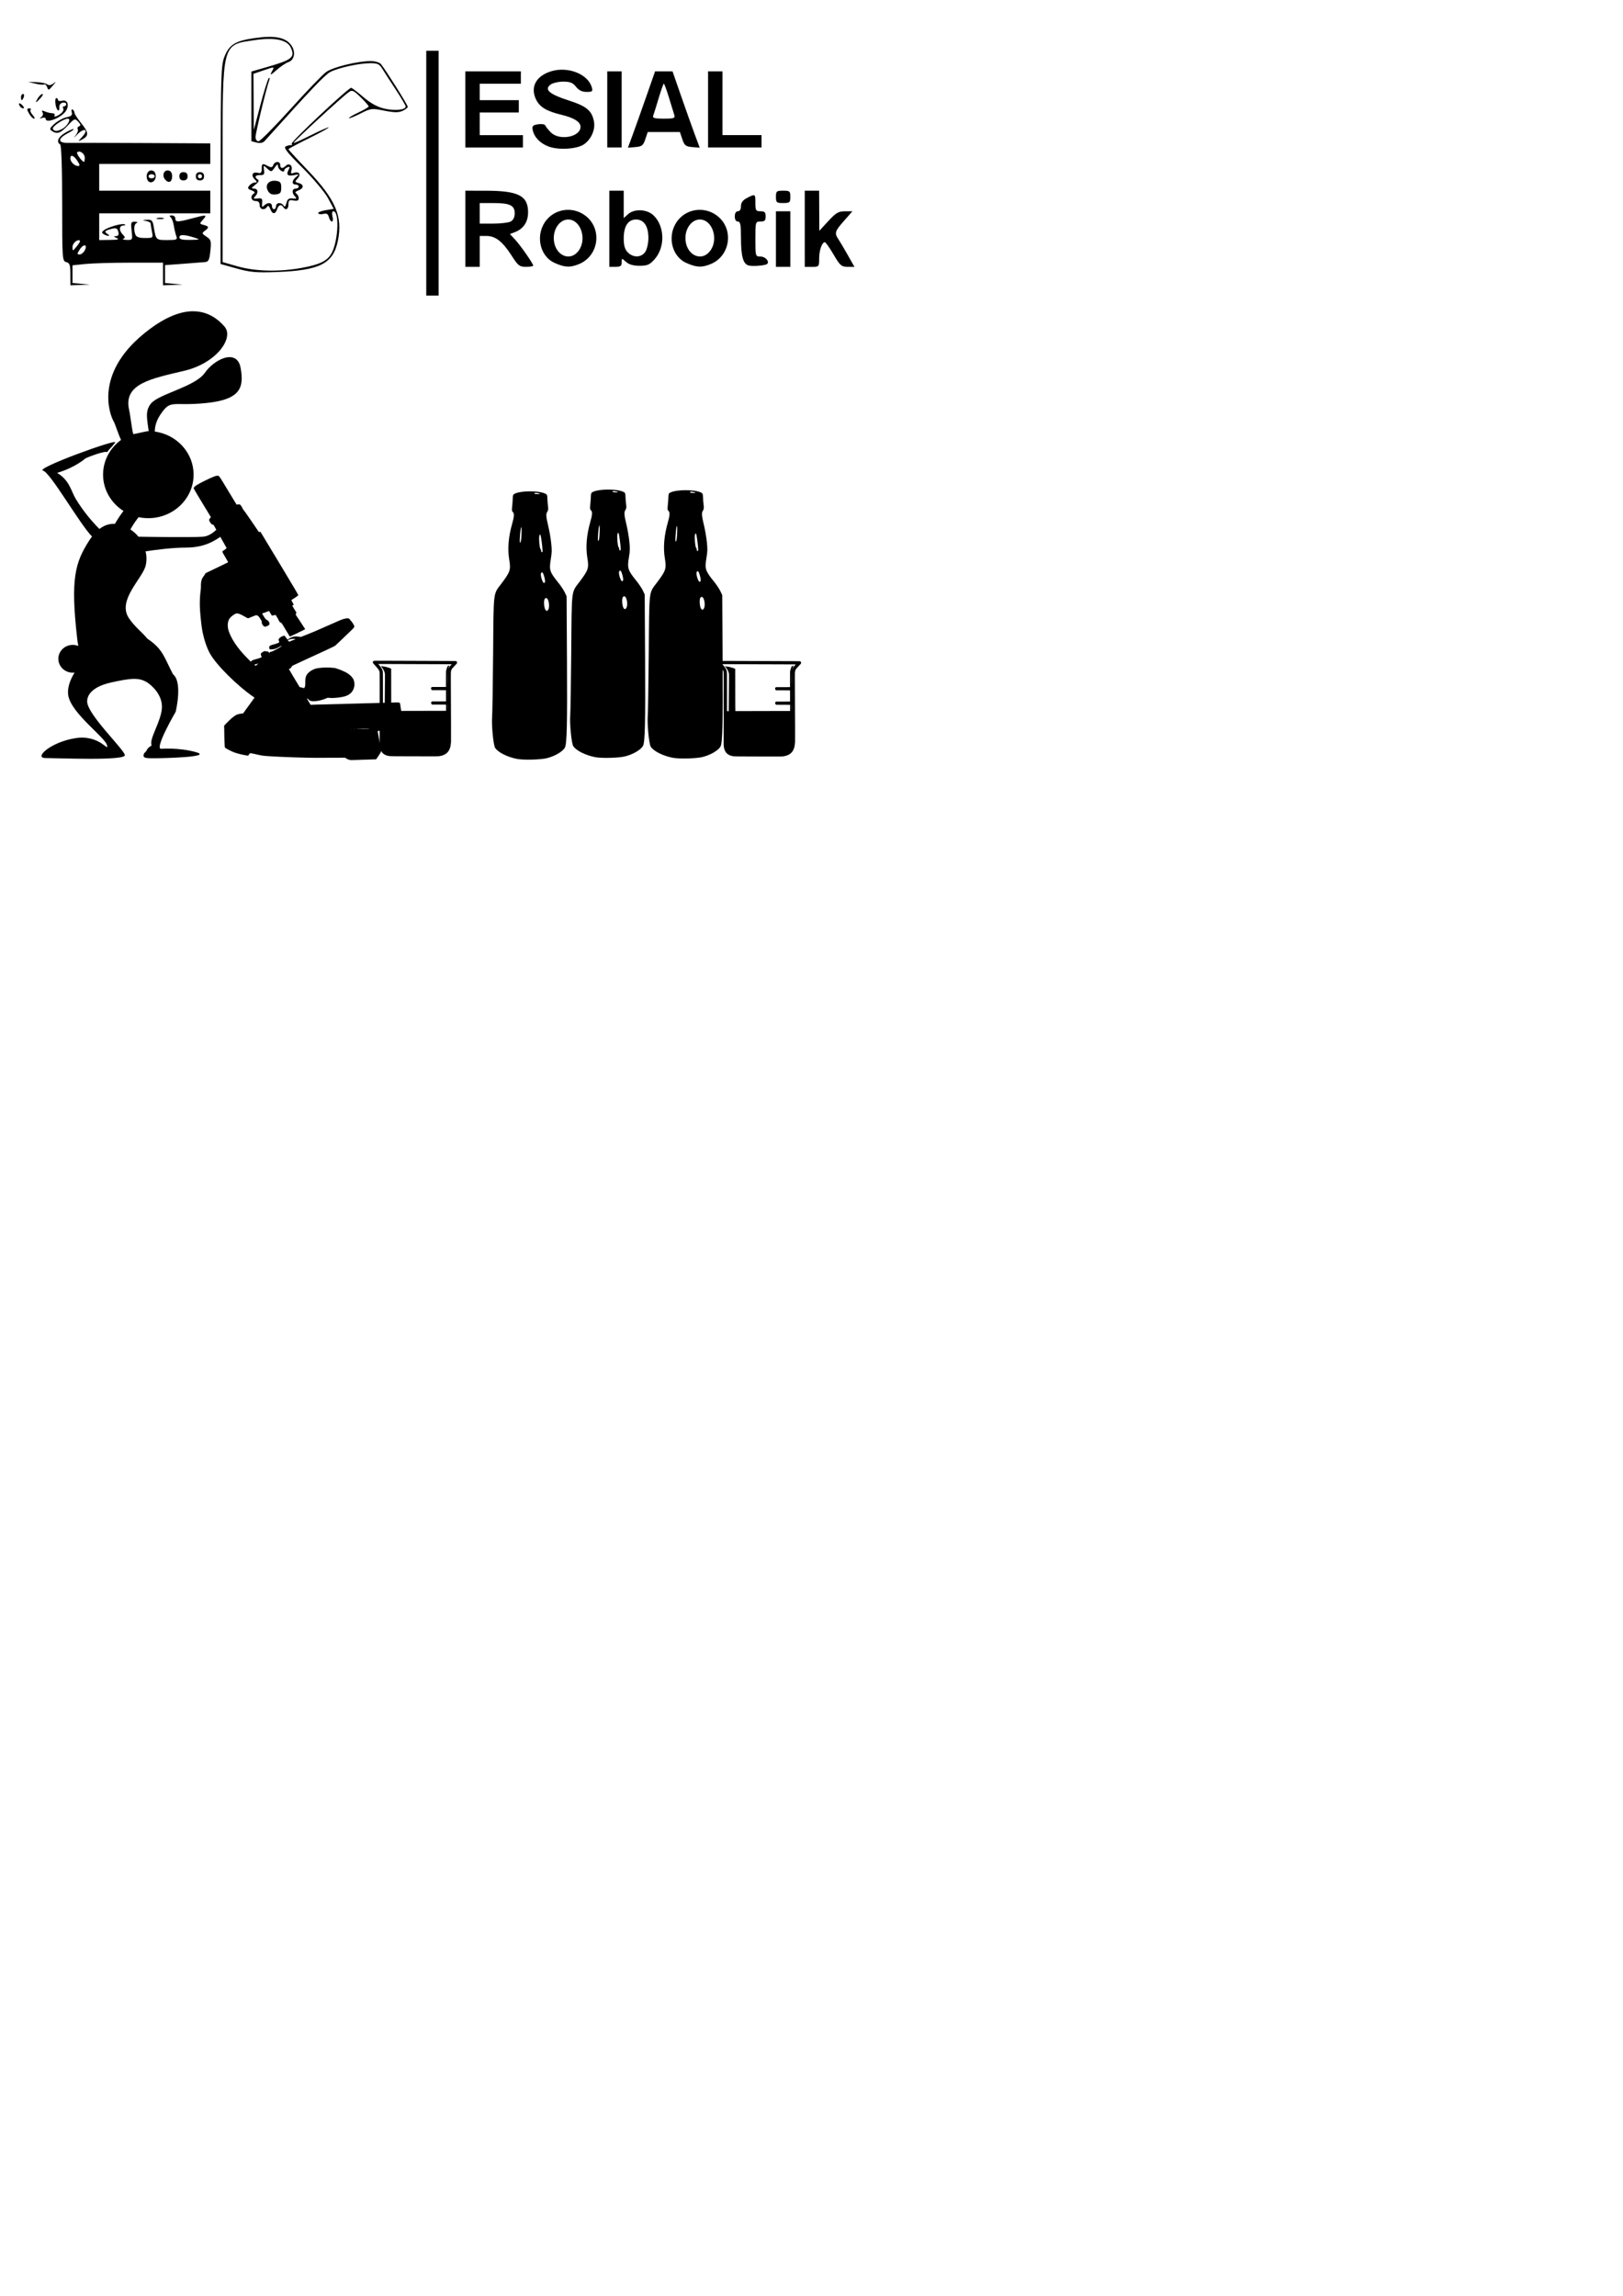 <?xml version="1.0" encoding="UTF-8" standalone="no"?>
<!-- Created with Inkscape (http://www.inkscape.org/) -->

<svg
   xmlns:osb="http://www.openswatchbook.org/uri/2009/osb"
   xmlns:dc="http://purl.org/dc/elements/1.1/"
   xmlns:cc="http://creativecommons.org/ns#"
   xmlns:rdf="http://www.w3.org/1999/02/22-rdf-syntax-ns#"
   xmlns:svg="http://www.w3.org/2000/svg"
   xmlns="http://www.w3.org/2000/svg"
   xmlns:xlink="http://www.w3.org/1999/xlink"
   xmlns:sodipodi="http://sodipodi.sourceforge.net/DTD/sodipodi-0.dtd"
   xmlns:inkscape="http://www.inkscape.org/namespaces/inkscape"
   width="210mm"
   height="297mm"
   viewBox="0 0 210 297"
   version="1.1"
   id="svg8"
   inkscape:version="0.92.4 (5da689c313, 2019-01-14)"
   sodipodi:docname="experienceFace1.svg">
  <defs
     id="defs2">
    <linearGradient
       id="linearGradient1262"
       osb:paint="gradient">
      <stop
         style="stop-color:#000000;stop-opacity:1;"
         offset="0"
         id="stop1258" />
      <stop
         style="stop-color:#000000;stop-opacity:0;"
         offset="1"
         id="stop1260" />
    </linearGradient>
    <linearGradient
       id="linearGradient4335">
      <stop
         id="stop4337"
         offset="0"
         style="stop-color:#006eff;stop-opacity:1" />
      <stop
         id="stop4339"
         offset="1"
         style="stop-color:#00b2ff;stop-opacity:0" />
    </linearGradient>
    <linearGradient
       id="linearGradient4324">
      <stop
         id="stop4326"
         offset="0"
         style="stop-color:red;stop-opacity:1" />
      <stop
         id="stop4328"
         offset="1"
         style="stop-color:red;stop-opacity:0" />
    </linearGradient>
    <filter
       x="-.066"
       height="3.003"
       width="1.133"
       y="-1.001"
       id="filter5526">
      <feGaussianBlur
         stdDeviation="10.116"
         id="feGaussianBlur5528" />
    </filter>
    <linearGradient
       x1="351.53"
       y1="345.26"
       gradientTransform="translate(64.65,-86.873)"
       x2="250.16"
       gradientUnits="userSpaceOnUse"
       xlink:href="#linearGradient5442"
       y2="436.17"
       id="linearGradient7736" />
    <linearGradient
       x1="351.53"
       y1="345.26"
       gradientTransform="matrix(0.214,-0.599,-0.599,-0.214,602.61,616.71)"
       x2="250.16"
       gradientUnits="userSpaceOnUse"
       xlink:href="#linearGradient5442"
       y2="436.17"
       id="linearGradient7738" />
    <linearGradient
       x1="261.63"
       y1="664.46"
       gradientTransform="translate(54.548,-74.751)"
       x2="256.3"
       gradientUnits="userSpaceOnUse"
       y2="825.08"
       id="linearGradient7734">
      <stop
         offset="0"
         stop-color="#ff8080"
         id="stop5434" />
      <stop
         offset="1"
         stop-opacity="0"
         stop-color="#ff8080"
         id="stop5436" />
    </linearGradient>
    <linearGradient
       id="linearGradient5442">
      <stop
         offset="0"
         stop-color="#c83737"
         id="stop5444" />
      <stop
         offset="1"
         stop-opacity="0"
         stop-color="#c83737"
         id="stop5446" />
    </linearGradient>
    <radialGradient
       r="347.41"
       gradientTransform="matrix(0.336,-0.232,0.204,0.315,-377.745,-94.021)"
       cx="243.2"
       cy="814.61"
       gradientUnits="userSpaceOnUse"
       id="radialGradient7759">
      <stop
         offset="0"
         stop-color="#501616"
         id="stop5460" />
      <stop
         offset="1"
         stop-color="#a02c2c"
         id="stop5462" />
    </radialGradient>
    <clipPath
       id="clipPath7606"
       clipPathUnits="userSpaceOnUse">
      <path
         inkscape:connector-curvature="0"
         id="path7604"
         d="M 0,0 H 2948 V 893 H 0 Z" />
    </clipPath>
    <clipPath
       id="clipPath7618"
       clipPathUnits="userSpaceOnUse">
      <path
         inkscape:connector-curvature="0"
         id="path7616"
         d="M 0,0 H 2949 V 894 H 0 Z" />
    </clipPath>
  </defs>
  <sodipodi:namedview
     id="base"
     pagecolor="#ffffff"
     bordercolor="#666666"
     borderopacity="1.0"
     inkscape:pageopacity="0.0"
     inkscape:pageshadow="2"
     inkscape:zoom="0.35"
     inkscape:cx="355.88395"
     inkscape:cy="484.55955"
     inkscape:document-units="mm"
     inkscape:current-layer="g2287"
     showgrid="false"
     inkscape:window-width="1920"
     inkscape:window-height="1017"
     inkscape:window-x="-8"
     inkscape:window-y="-8"
     inkscape:window-maximized="1" />
  <g
     inkscape:label="Calque 1"
     inkscape:groupmode="layer"
     id="layer1">
    <g
       id="layer1-0"
       inkscape:label="Calque 1"
       transform="translate(-48.414,-25.542)">
      <g
         transform="translate(-54.613,25.422)"
         inkscape:label="Layer 1"
         id="layer1-5">
        <g
           transform="matrix(0.265,0,0,0.265,109.912,112.928)"
           id="g11392" />
        <g
           transform="matrix(-0.265,-1.1766201e-4,-1.1766201e-4,0.265,130.579,116.293)"
           id="g2032" />
        <g
           id="g3349"
           transform="matrix(0.175,0,0,0.175,5.913,249.098)" />
        <g
           id="g7598"
           transform="matrix(0.228,0,0,0.228,-259.149,-290.596)" />
        <g
           id="g7620"
           transform="matrix(0.056,0,0,0.056,15.24,10.327)" />
        <g
           id="g1767"
           transform="matrix(0.001,0,0,-0.001,151.055,98.181)"
           style="fill:#000000;stroke:none">
          <path
             id="path1761"
             d="m 356,12578 c -79,-22 -146,-119 -146,-209 1,-75 23,-104 429,-546 206,-224 307,-358 376,-498 95,-193 86,329 80,-4830 -3,-2508 -5,-4618 -5,-4690 0,-315 67,-639 176,-857 207,-415 562,-634 1141,-703 111,-14 523,-17 3148,-24 3166,-8 3110,-9 3355,34 428,74 767,248 988,505 270,316 404,738 431,1357 5,109 5,1028 0,2043 -4,1015 -13,2964 -19,4331 -9,1883 -9,2516 0,2605 21,209 68,343 169,476 28,37 168,190 311,340 144,150 273,291 288,312 24,35 27,49 27,117 0,70 -3,81 -30,120 -16,23 -48,52 -70,63 -39,21 -54,21 -895,28 -470,3 -2486,11 -4480,17 -1994,6 -3987,13 -4430,16 -568,3 -817,1 -844,-7 z m 4969,-428 c 2404,-5 4534,-13 4734,-16 l 363,-6 -79,-82 c -128,-131 -183,-196 -240,-283 -58,-88 -114,-205 -134,-275 -6,-24 -14,-38 -16,-31 -6,16 80,275 133,401 24,58 43,107 41,108 -10,10 -242,-67 -307,-102 -34,-18 -21,-17 24,1 20,9 41,13 46,10 6,-4 10,-2 10,3 0,6 7,13 16,16 12,5 11,0 -4,-22 -66,-92 -158,-320 -191,-471 -46,-209 -46,-217 -45,-1232 l 2,-966 -67,-7 c -95,-9 -1073,-14 -1431,-7 -302,6 -305,6 -342,-16 -60,-36 -91,-86 -96,-153 -5,-71 18,-129 78,-194 l 43,-46 h 826 c 454,0 863,-3 908,-7 l 83,-6 2,-718 3,-717 -110,-8 c -60,-4 -468,-7 -906,-6 l -797,1 -40,-28 c -108,-79 -107,-223 3,-338 l 42,-43 h 860 c 473,0 881,-3 907,-6 l 46,-7 v -393 -393 l -52,-5 c -72,-8 -6407,-22 -6833,-16 -187,3 -306,7 -265,8 42,1 69,6 63,10 -10,7 -13,568 -15,2719 l -3,2711 50,-25 c 28,-14 46,-20 40,-15 -5,6 -64,38 -130,71 -209,103 -463,185 -770,246 -144,29 -518,86 -524,79 -2,-2 14,-23 35,-46 188,-205 359,-489 438,-728 61,-182 63,-231 55,-995 -11,-930 -29,-3217 -30,-3672 v -373 h -115 -114 v 2514 c 0,2221 -2,2523 -15,2595 -51,266 -190,516 -441,794 -49,54 -106,118 -126,141 l -37,42 27,-2 c 15,-2 1994,-8 4397,-14 z m 4562,-1990 c 1,-584 -2,-960 -8,-960 -10,0 -13,1760 -3,1859 4,33 7,61 8,61 1,0 2,-432 3,-960 z m 1,-2107 -3,-728 -5,720 c -3,396 -4,723 -2,728 2,4 5,7 8,7 2,0 3,-327 2,-727 z m 10,-1550 c -1,-341 -3,-378 -9,-228 -9,242 -11,620 -2,628 3,4 8,7 10,7 2,0 2,-183 1,-407 z M 8343,633 c -127,-2 -339,-2 -470,0 -131,1 -26,2 232,2 259,0 366,-1 238,-2 z"
             inkscape:connector-curvature="0" />
          <path
             id="path1763"
             d="m 2694,11481 c 7,-11 46,-35 46,-28 0,3 -12,12 -26,22 -15,9 -23,12 -20,6 z"
             inkscape:connector-curvature="0" />
          <path
             id="path1765"
             d="m 2780,11426 c 0,-2 8,-10 18,-17 15,-13 16,-12 3,4 -13,16 -21,21 -21,13 z"
             inkscape:connector-curvature="0" />
        </g>
        <path
           style="fill:#000000;stroke-width:0.093"
           d="m 190.081,98.153 c -1.278,-0.245 -2.519,-0.873 -2.858,-1.448 -0.226,-0.382 -0.47,-2.928 -0.383,-3.984 0.036,-0.433 0.094,-4.082 0.129,-8.108 0.073,-8.474 -0.024,-7.678 1.129,-9.22 1.093,-1.462 1.172,-1.715 0.954,-3.042 -0.229,-1.394 -0.1,-2.946 0.388,-4.646 0.262,-0.914 0.283,-1.323 0.076,-1.495 -0.12,-0.1 -0.137,-0.23 -0.087,-0.683 0.034,-0.308 0.07,-0.788 0.079,-1.067 0.015,-0.45 0.045,-0.521 0.263,-0.626 0.833,-0.402 3.123,-0.402 3.957,0 0.218,0.105 0.247,0.175 0.261,0.626 0.008,0.279 0.045,0.726 0.081,0.993 0.052,0.383 0.033,0.536 -0.093,0.728 -0.193,0.295 -0.166,0.627 0.163,2.01 0.131,0.549 0.287,1.475 0.347,2.057 0.095,0.917 0.088,1.188 -0.051,2.035 -0.235,1.431 -0.16,1.669 0.964,3.061 0.328,0.406 0.704,0.969 0.836,1.251 l 0.24,0.512 0.049,8.293 c 0.049,8.255 -0.011,10.801 -0.265,11.276 -0.28,0.523 -1.288,1.115 -2.348,1.378 -0.808,0.201 -2.999,0.256 -3.829,0.098 z m 4.028,-19.325 c 0.232,-0.434 0.032,-1.489 -0.282,-1.489 -0.22,0 -0.308,0.324 -0.25,0.929 0.063,0.653 0.331,0.936 0.532,0.56 z m -0.428,-3.57 c 0.065,-0.17 -0.157,-1.046 -0.302,-1.191 -0.083,-0.083 -0.128,-0.077 -0.191,0.025 -0.094,0.151 -0.035,0.554 0.145,1 0.13,0.322 0.264,0.386 0.349,0.166 z m -0.312,-4.011 c -0.005,-0.464 -0.195,-1.914 -0.269,-2.046 -0.071,-0.127 -0.096,-0.109 -0.151,0.111 -0.082,0.328 0.025,1.552 0.147,1.674 0.05,0.049 0.09,0.165 0.09,0.257 0,0.092 0.042,0.167 0.093,0.167 0.051,0 0.092,-0.073 0.091,-0.162 z m -2.722,-2.263 c 0.043,-1.28 -0.114,-0.987 -0.206,0.386 -0.047,0.7 -0.035,0.858 0.056,0.772 0.074,-0.07 0.128,-0.482 0.15,-1.158 z m 2.26,-5.174 c -0.337,-0.108 -0.669,-0.108 -0.602,0 0.032,0.051 0.232,0.088 0.446,0.083 0.332,-0.008 0.355,-0.02 0.157,-0.083 z"
           id="path3525-7-5"
           inkscape:connector-curvature="0" />
        <g
           id="g1767-6"
           transform="matrix(0.001,0,0,-0.001,195.572,98.204)"
           style="fill:#000000;stroke:none">
          <path
             id="path1761-2"
             d="m 356,12578 c -79,-22 -146,-119 -146,-209 1,-75 23,-104 429,-546 206,-224 307,-358 376,-498 95,-193 86,329 80,-4830 -3,-2508 -5,-4618 -5,-4690 0,-315 67,-639 176,-857 207,-415 562,-634 1141,-703 111,-14 523,-17 3148,-24 3166,-8 3110,-9 3355,34 428,74 767,248 988,505 270,316 404,738 431,1357 5,109 5,1028 0,2043 -4,1015 -13,2964 -19,4331 -9,1883 -9,2516 0,2605 21,209 68,343 169,476 28,37 168,190 311,340 144,150 273,291 288,312 24,35 27,49 27,117 0,70 -3,81 -30,120 -16,23 -48,52 -70,63 -39,21 -54,21 -895,28 -470,3 -2486,11 -4480,17 -1994,6 -3987,13 -4430,16 -568,3 -817,1 -844,-7 z m 4969,-428 c 2404,-5 4534,-13 4734,-16 l 363,-6 -79,-82 c -128,-131 -183,-196 -240,-283 -58,-88 -114,-205 -134,-275 -6,-24 -14,-38 -16,-31 -6,16 80,275 133,401 24,58 43,107 41,108 -10,10 -242,-67 -307,-102 -34,-18 -21,-17 24,1 20,9 41,13 46,10 6,-4 10,-2 10,3 0,6 7,13 16,16 12,5 11,0 -4,-22 -66,-92 -158,-320 -191,-471 -46,-209 -46,-217 -45,-1232 l 2,-966 -67,-7 c -95,-9 -1073,-14 -1431,-7 -302,6 -305,6 -342,-16 -60,-36 -91,-86 -96,-153 -5,-71 18,-129 78,-194 l 43,-46 h 826 c 454,0 863,-3 908,-7 l 83,-6 2,-718 3,-717 -110,-8 c -60,-4 -468,-7 -906,-6 l -797,1 -40,-28 c -108,-79 -107,-223 3,-338 l 42,-43 h 860 c 473,0 881,-3 907,-6 l 46,-7 v -393 -393 l -52,-5 c -72,-8 -6407,-22 -6833,-16 -187,3 -306,7 -265,8 42,1 69,6 63,10 -10,7 -13,568 -15,2719 l -3,2711 50,-25 c 28,-14 46,-20 40,-15 -5,6 -64,38 -130,71 -209,103 -463,185 -770,246 -144,29 -518,86 -524,79 -2,-2 14,-23 35,-46 188,-205 359,-489 438,-728 61,-182 63,-231 55,-995 -11,-930 -29,-3217 -30,-3672 v -373 h -115 -114 v 2514 c 0,2221 -2,2523 -15,2595 -51,266 -190,516 -441,794 -49,54 -106,118 -126,141 l -37,42 27,-2 c 15,-2 1994,-8 4397,-14 z m 4562,-1990 c 1,-584 -2,-960 -8,-960 -10,0 -13,1760 -3,1859 4,33 7,61 8,61 1,0 2,-432 3,-960 z m 1,-2107 -3,-728 -5,720 c -3,396 -4,723 -2,728 2,4 5,7 8,7 2,0 3,-327 2,-727 z m 10,-1550 c -1,-341 -3,-378 -9,-228 -9,242 -11,620 -2,628 3,4 8,7 10,7 2,0 2,-183 1,-407 z M 8343,633 c -127,-2 -339,-2 -470,0 -131,1 -26,2 232,2 259,0 366,-1 238,-2 z"
             inkscape:connector-curvature="0" />
          <path
             id="path1763-9"
             d="m 2694,11481 c 7,-11 46,-35 46,-28 0,3 -12,12 -26,22 -15,9 -23,12 -20,6 z"
             inkscape:connector-curvature="0" />
          <path
             id="path1765-1"
             d="m 2780,11426 c 0,-2 8,-10 18,-17 15,-13 16,-12 3,4 -13,16 -21,21 -21,13 z"
             inkscape:connector-curvature="0" />
        </g>
        <g
           id="g2450"
           transform="matrix(0.003,-3.058722e-4,-3.058722e-4,-0.003,130.997,100.47)"
           style="fill:#000000;fill-opacity:1;stroke:none">
          <path
             id="path2448"
             d="m 1205,12775 c -178,-46 -608,-207 -773,-288 -79,-39 -142,-92 -142,-121 0,-15 157,-359 267,-586 90,-184 227,-474 295,-620 l 48,-105 -28,-25 c -70,-61 -74,-96 -25,-195 34,-67 71,-105 103,-105 23,0 30,-10 67,-97 23,-54 127,-293 231,-530 l 189,-433 -54,-40 c -30,-23 -70,-47 -90,-54 -74,-25 -74,-27 42,-276 58,-124 105,-230 105,-235 0,-10 -105,-49 -650,-245 -124,-44 -258,-92 -298,-107 -62,-22 -76,-31 -92,-62 -10,-20 -42,-58 -70,-86 -91,-88 -143,-225 -156,-408 -3,-50 -21,-154 -40,-230 C 95,7767 67,7588 43,7335 19,7080 19,6421 43,6197 86,5807 159,5495 267,5241 483,4733 1291,3746 1937,3200 l 41,-35 -135,-150 c -75,-83 -199,-222 -277,-310 l -140,-160 -121,-6 c -139,-8 -181,-21 -308,-98 -95,-57 -178,-119 -340,-254 -86,-71 -107,-94 -103,-110 3,-11 -6,-131 -19,-266 -30,-303 -49,-626 -38,-645 21,-38 249,-188 388,-257 100,-49 354,-139 493,-175 l 73,-19 43,49 c 41,48 43,49 85,42 23,-3 122,-34 219,-67 220,-76 277,-91 527,-134 492,-85 1622,-239 2050,-280 28,-2 311,-30 630,-61 l 580,-58 37,-31 c 58,-49 127,-82 193,-94 33,-5 283,-24 556,-41 273,-17 505,-33 515,-36 15,-4 46,30 141,150 115,144 123,157 123,198 0,24 -14,207 -30,408 -30,365 -35,450 -25,450 3,0 166,-14 363,-31 196,-17 384,-29 417,-27 l 60,4 81,85 c 44,46 104,109 133,140 l 52,57 -16,413 c -9,228 -18,424 -21,437 -2,12 -10,22 -16,22 -6,0 -19,6 -27,14 -11,10 -67,18 -181,25 -91,7 -298,21 -460,32 -162,11 -819,60 -1460,109 -641,49 -1281,97 -1422,107 l -257,17 -67,139 c -51,107 -63,141 -53,148 9,5 23,-7 46,-41 18,-28 47,-57 64,-66 120,-62 406,-57 647,12 l 122,35 93,-16 c 200,-35 518,-30 687,11 211,51 347,178 406,380 22,76 23,202 1,274 -36,122 -156,262 -310,364 -129,84 -407,223 -463,231 -27,4 -80,14 -119,22 -231,47 -567,58 -714,23 -169,-41 -324,-136 -391,-239 -46,-73 -66,-148 -80,-301 -12,-130 -23,-171 -62,-223 -13,-17 -16,-17 -68,7 -30,13 -71,28 -91,31 -30,6 -39,14 -59,53 -70,143 -360,765 -360,773 0,5 7,9 15,9 30,0 72,29 100,70 16,23 41,48 56,55 15,8 274,97 575,199 702,236 1292,442 1324,463 14,9 61,44 105,78 288,222 558,432 605,470 30,24 82,66 115,93 80,65 92,89 75,144 -19,60 -72,158 -118,220 -22,29 -45,63 -51,75 -19,38 -77,48 -194,35 -117,-13 -153,-24 -802,-237 -497,-163 -628,-204 -950,-294 l -200,-56 -105,22 c -196,41 -271,29 -482,-75 -4,-2 -14,14 -23,35 -9,21 -27,49 -40,63 -13,14 -25,36 -27,50 -3,23 -7,25 -55,25 -75,-1 -201,-65 -226,-116 -16,-34 -16,-40 -1,-84 8,-26 12,-51 7,-55 -20,-19 -128,-49 -223,-64 -138,-21 -178,-33 -208,-63 -22,-22 -24,-30 -19,-76 4,-28 12,-54 19,-59 7,-4 61,-8 119,-8 116,0 144,7 306,78 51,22 95,37 97,33 8,-12 -92,-67 -224,-122 -171,-71 -227,-89 -271,-89 -33,0 -40,-4 -45,-25 -8,-33 -19,-32 -34,5 -15,36 -37,50 -81,50 -18,0 -40,7 -50,16 -23,21 -63,14 -147,-26 -43,-20 -65,-37 -72,-55 -11,-28 -3,-102 11,-111 5,-3 9,-13 9,-24 0,-27 -62,-47 -231,-75 -165,-28 -193,-36 -228,-68 l -23,-22 -40,45 c -22,25 -86,105 -143,178 -326,417 -531,794 -622,1147 -60,229 -20,464 99,583 52,53 163,123 241,153 52,20 63,21 110,10 61,-13 184,-85 313,-182 51,-38 101,-69 112,-69 11,0 93,23 183,51 146,45 168,49 201,39 48,-14 79,-52 139,-173 46,-92 50,-104 44,-148 -6,-41 -3,-57 21,-104 41,-79 63,-98 119,-97 53,1 161,46 175,73 31,57 -17,167 -90,209 -40,23 -51,38 -102,140 -73,147 -77,160 -46,160 14,0 80,16 149,35 68,19 127,35 130,35 3,0 28,-47 54,-105 l 48,-105 82,6 81,7 36,-69 c 19,-38 52,-112 72,-166 34,-90 39,-97 75,-111 37,-15 40,-22 180,-324 79,-169 146,-312 150,-316 6,-6 667,233 689,249 2,1 -74,149 -168,328 l -172,326 18,50 18,50 -77,155 c -51,103 -73,157 -64,160 6,2 24,7 39,12 l 26,8 -43,107 -43,106 156,79 c 98,50 158,87 163,99 5,15 -169,393 -665,1444 l -673,1425 -34,-1 -34,-1 -275,506 c -151,278 -285,515 -297,527 -13,12 -23,31 -23,43 0,29 -62,151 -90,176 -18,16 -34,20 -85,18 l -62,-3 -105,218 c -59,119 -174,363 -258,542 -208,445 -254,534 -286,548 -37,18 -99,14 -199,-13 z m 2740,-7279 40,-12 -140,-41 -140,-42 -33,32 c -29,28 -30,32 -15,41 62,35 209,46 288,22 z m -1710,-932 -67,-46 -30,29 -30,30 66,6 c 37,4 74,11 84,16 9,6 23,11 31,11 7,0 -17,-21 -54,-46 z M 5983,1393 c -7,-2 -21,-2 -30,0 -10,3 -4,5 12,5 17,0 24,-2 18,-5 z m 135,-10 c -10,-2 -28,-2 -40,0 -13,2 -5,4 17,4 22,1 32,-1 23,-4 z m 339,-23 c 141,-12 263,-25 272,-30 11,-6 -4,-8 -44,-4 -353,33 -535,52 -512,53 16,0 144,-8 284,-19 z"
             inkscape:connector-curvature="0"
             style="fill:#000000;fill-opacity:1" />
        </g>
        <path
           d="m 127.926,40.386 c -1.646,0.028 -3.774,0.798 -6.476,3.062 -6.175,5.177 -4.225,10.307 -3.725,11.171 0.235,0.406 0.527,1.466 0.961,2.413 -1.411,1.028 -2.323,2.655 -2.323,4.487 0,1.967 1.053,3.698 2.644,4.706 -0.292,0.364 -0.658,0.887 -1.107,1.649 -0.002,0.002 -0.004,0.008 -0.006,0.012 -0.655,-0.034 -1.335,0.151 -2.006,0.663 -1.036,-1.055 -2.066,-2.265 -3.043,-3.863 -0.632,-1.036 -0.796,-2.428 -2.433,-3.39 2.385,-0.702 3.685,-1.887 3.685,-1.887 0.328,-0.165 2.48,-0.996 2.792,-0.802 0.421,-0.578 0.489,-0.49 1.043,-1.244 0.427,-0.582 -10.491,3.385 -9.335,3.642 0.93,0.207 4.773,6.954 6.336,8.522 -0.125,0.164 -0.251,0.341 -0.374,0.534 -1.798,2.826 -2.439,4.878 -1.54,12.713 0.037,0.32 0.085,0.622 0.14,0.91 -0.221,-0.089 -0.464,-0.138 -0.719,-0.138 -1.028,0 -1.863,0.806 -1.863,1.798 0,0.993 0.835,1.798 1.863,1.798 0.081,0 0.161,-0.008 0.239,-0.019 -0.548,0.895 -0.985,1.967 -0.818,2.97 0.385,2.312 4.753,5.395 5.009,6.423 0.257,1.028 -0.899,-1.413 -4.11,-0.899 -3.211,0.514 -5.393,2.568 -3.852,2.568 1.541,0 10.403,0.386 10.274,-0.385 -0.128,-0.771 -4.88,-5.267 -4.88,-6.937 0,-1.387 1.682,-2.151 3.062,-2.444 2.678,-0.599 3.627,-0.65 4.659,-0.05 0.636,0.401 2.053,1.64 1.951,3.346 -0.107,1.788 -1.717,4.054 -1.322,4.843 -0.836,0.525 -0.37,0.451 -0.967,1.006 -0.347,0.757 0.364,0.641 1.966,0.641 0,0 6.976,-0.121 4.792,-0.763 -2.183,-0.642 -4.561,-0.454 -4.561,-0.454 -0.942,0.053 1.876,-4.792 1.876,-4.792 0,0 0.938,-3.823 -0.346,-4.85 -1.19,-2.275 -1.287,-3.236 -3.314,-4.601 -0.644,-0.801 -1.646,-1.534 -2.402,-2.669 -1.541,-2.312 1.798,-5.138 2.183,-6.807 0.137,-0.595 0.128,-1.221 -0.012,-1.829 1.274,-0.19 3.493,-0.48 5.147,-0.48 2.44,0 3.727,-0.771 5.268,-1.927 -1.402,-3.189 1.365,2.689 0.481,-2.908 -0.514,1.156 -1.896,3.293 -3.437,3.422 -1.466,0.122 -7.762,0.012 -8.386,0.002 -0.28,-0.343 -0.611,-0.65 -0.989,-0.902 -0.017,-0.012 -0.036,-0.023 -0.053,-0.034 0.018,-0.032 0.035,-0.062 0.053,-0.095 0.407,-0.712 0.749,-1.158 1.011,-1.497 0.405,0.085 0.825,0.132 1.256,0.132 3.233,0 5.858,-2.525 5.858,-5.633 0,-2.834 -2.181,-5.18 -5.018,-5.571 0,-0.604 0.165,-1.381 0.75,-2.239 1.362,-1.998 1.453,-0.998 5.903,-1.452 4.45,-0.454 4.904,-1.997 4.45,-4.54 -0.454,-2.543 -3.361,-1.181 -4.633,0.635 -1.271,1.816 -5.994,2.727 -6.993,3.998 -0.781,0.994 -0.451,2.044 -0.27,3.54 -0.016,-8e-5 -0.032,0 -0.048,0 -0.197,0 -1.754,0.376 -1.947,0.394 -0.19,-0.642 -0.34,-2.239 -0.55,-3.208 -0.727,-3.36 2.997,-3.997 7.174,-4.996 4.178,-0.999 6.449,-4.267 5.178,-5.72 -0.715,-0.817 -2.034,-2.008 -4.15,-1.972 z"
           id="path5315-6"
           inkscape:connector-curvature="0"
           style="fill:#000000;fill-opacity:1;fill-rule:evenodd;stroke-width:0.09"
           sodipodi:nodetypes="ccccsccccscccscccccsssccccscsccscccccccccccsccccccccsscccccccscccccc" />
        <path
           inkscape:connector-curvature="0"
           id="path1131"
           d="m 169.943,98.303 c -1.278,-0.245 -2.519,-0.873 -2.858,-1.448 -0.226,-0.382 -0.47,-2.928 -0.383,-3.984 0.036,-0.433 0.094,-4.082 0.129,-8.108 0.073,-8.474 -0.024,-7.678 1.129,-9.22 1.093,-1.462 1.172,-1.715 0.954,-3.042 -0.229,-1.394 -0.1,-2.946 0.388,-4.646 0.262,-0.914 0.283,-1.323 0.076,-1.495 -0.12,-0.1 -0.137,-0.23 -0.087,-0.683 0.034,-0.308 0.07,-0.788 0.079,-1.067 0.015,-0.45 0.045,-0.521 0.263,-0.626 0.833,-0.402 3.123,-0.402 3.957,0 0.218,0.105 0.247,0.175 0.261,0.626 0.008,0.279 0.045,0.726 0.081,0.993 0.052,0.383 0.033,0.536 -0.093,0.728 -0.193,0.295 -0.166,0.627 0.163,2.01 0.131,0.549 0.287,1.475 0.347,2.057 0.095,0.917 0.088,1.188 -0.051,2.035 -0.235,1.43 -0.16,1.669 0.964,3.061 0.328,0.406 0.704,0.969 0.836,1.251 l 0.24,0.512 0.049,8.293 c 0.049,8.255 -0.011,10.801 -0.265,11.276 -0.28,0.523 -1.288,1.115 -2.348,1.378 -0.808,0.201 -2.999,0.256 -3.829,0.097 z m 4.028,-19.325 c 0.232,-0.434 0.032,-1.489 -0.282,-1.489 -0.22,0 -0.308,0.324 -0.25,0.929 0.063,0.653 0.331,0.936 0.532,0.56 z m -0.428,-3.57 c 0.065,-0.17 -0.157,-1.046 -0.302,-1.191 -0.083,-0.083 -0.128,-0.077 -0.191,0.025 -0.094,0.151 -0.035,0.554 0.145,1 0.13,0.322 0.264,0.386 0.349,0.166 z m -0.312,-4.011 c -0.005,-0.464 -0.195,-1.914 -0.269,-2.046 -0.071,-0.127 -0.096,-0.109 -0.151,0.111 -0.082,0.328 0.025,1.552 0.147,1.674 0.05,0.049 0.09,0.165 0.09,0.257 0,0.092 0.042,0.167 0.093,0.167 0.051,0 0.092,-0.073 0.091,-0.162 z m -2.722,-2.263 c 0.043,-1.28 -0.114,-0.987 -0.206,0.386 -0.047,0.7 -0.035,0.858 0.056,0.772 0.074,-0.07 0.128,-0.482 0.15,-1.158 z m 2.26,-5.174 c -0.337,-0.108 -0.669,-0.108 -0.602,0 0.032,0.051 0.232,0.088 0.446,0.083 0.332,-0.008 0.355,-0.02 0.157,-0.083 z"
           style="fill:#000000;stroke-width:0.093" />
        <path
           style="fill:#000000;stroke-width:0.093"
           d="m 180.051,98.074 c -1.278,-0.245 -2.519,-0.873 -2.858,-1.448 -0.226,-0.382 -0.47,-2.928 -0.383,-3.984 0.036,-0.433 0.094,-4.082 0.129,-8.108 0.073,-8.474 -0.024,-7.678 1.129,-9.22 1.093,-1.462 1.172,-1.715 0.954,-3.042 -0.229,-1.394 -0.1,-2.946 0.388,-4.646 0.262,-0.914 0.283,-1.323 0.076,-1.495 -0.12,-0.1 -0.137,-0.23 -0.087,-0.683 0.034,-0.308 0.07,-0.788 0.079,-1.067 0.015,-0.45 0.045,-0.521 0.263,-0.626 0.833,-0.402 3.123,-0.402 3.957,0 0.218,0.105 0.247,0.175 0.261,0.626 0.008,0.279 0.045,0.726 0.081,0.993 0.052,0.383 0.033,0.536 -0.093,0.728 -0.193,0.295 -0.166,0.627 0.163,2.01 0.131,0.549 0.287,1.475 0.347,2.057 0.095,0.917 0.088,1.188 -0.051,2.035 -0.235,1.431 -0.16,1.669 0.964,3.061 0.328,0.406 0.704,0.969 0.836,1.251 l 0.24,0.512 0.049,8.293 c 0.049,8.255 -0.011,10.801 -0.265,11.276 -0.28,0.523 -1.288,1.115 -2.348,1.378 -0.808,0.201 -2.999,0.256 -3.829,0.098 z m 4.028,-19.325 c 0.232,-0.434 0.032,-1.489 -0.282,-1.489 -0.22,0 -0.308,0.324 -0.25,0.929 0.063,0.653 0.331,0.936 0.532,0.56 z m -0.428,-3.57 c 0.065,-0.17 -0.157,-1.046 -0.302,-1.191 -0.083,-0.083 -0.128,-0.077 -0.191,0.025 -0.094,0.151 -0.035,0.554 0.145,1 0.13,0.322 0.264,0.386 0.349,0.166 z m -0.312,-4.011 c -0.005,-0.464 -0.195,-1.914 -0.269,-2.046 -0.071,-0.127 -0.096,-0.109 -0.151,0.111 -0.082,0.328 0.025,1.552 0.147,1.674 0.05,0.05 0.09,0.165 0.09,0.257 0,0.092 0.042,0.167 0.093,0.167 0.051,0 0.092,-0.073 0.091,-0.162 z m -2.722,-2.263 c 0.043,-1.28 -0.114,-0.987 -0.206,0.386 -0.047,0.7 -0.035,0.858 0.056,0.772 0.074,-0.07 0.128,-0.482 0.15,-1.158 z m 2.26,-5.174 c -0.337,-0.108 -0.669,-0.108 -0.602,0 0.032,0.051 0.232,0.088 0.446,0.083 0.332,-0.008 0.355,-0.02 0.157,-0.083 z"
           id="path1133"
           inkscape:connector-curvature="0" />
        <g
           id="g7703"
           transform="matrix(0.975,0.015,-0.015,0.975,-150.698,-78.309)">
          <g
             style="fill:#000000;stroke:none"
             transform="matrix(0.002,0,0,-0.002,161.85,120.885)"
             id="g2287" />
        </g>
        <g
           inkscape:label="Layer 1"
           id="layer1-9"
           transform="matrix(0.038,0,0,0.038,161.553,9.413)">
          <g
             id="g3971"
             transform="matrix(35.156,0,0,35.156,-3012.864,-5426.443)">
            <path
               style="fill:#010001;fill-opacity:1;stroke-width:0.199"
               d="m 83.175,164.17 v -11.855 h 0.598 0.598 v 11.855 11.855 h -0.598 -0.598 z m -34.468,9.786 c 0,-0.905 -0.062,-1.089 -0.398,-1.177 -0.387,-0.101 -0.398,-0.272 -0.398,-5.69 0,-3.509 -0.074,-5.631 -0.199,-5.709 -0.385,-0.238 -0.193,-0.707 0.448,-1.098 0.356,-0.217 0.737,-0.391 0.847,-0.387 0.11,0.005 -0.137,0.186 -0.548,0.403 -1.031,0.544 -0.986,0.962 0.1,0.938 0.466,-0.011 3.738,-0.005 7.272,0.013 l 6.425,0.032 v 0.996 0.996 h -5.379 -5.379 v 1.295 1.295 h 5.379 5.379 v 1.096 1.096 h -5.379 -5.379 v 1.295 1.295 l 1.046,-0.014 c 0.768,-0.01 0.94,-0.059 0.648,-0.185 -0.315,-0.135 -0.329,-0.174 -0.068,-0.185 0.234,-0.01 0.298,-0.135 0.222,-0.427 -0.087,-0.333 -0.209,-0.388 -0.628,-0.283 -0.682,0.171 -0.771,0.28 -0.416,0.504 0.161,0.102 0.203,0.185 0.094,0.185 -0.11,0 -0.316,-0.074 -0.458,-0.164 -0.212,-0.134 -0.212,-0.201 0,-0.369 0.39,-0.31 1.723,-0.701 2.004,-0.588 0.146,0.059 0.104,0.106 -0.101,0.116 -0.427,0.019 -0.454,0.48 -0.052,0.882 0.225,0.225 0.237,0.321 0.05,0.397 -0.136,0.055 0.011,0.107 0.327,0.116 0.564,0.015 0.572,2.8e-4 0.473,-0.881 -0.092,-0.817 -0.063,-0.895 0.323,-0.881 0.233,0.009 0.312,0.061 0.175,0.116 -0.267,0.108 -0.325,0.633 -0.128,1.147 0.083,0.215 0.375,0.315 0.921,0.315 0.79,0 0.799,-0.009 0.676,-0.623 -0.068,-0.342 -0.125,-0.695 -0.125,-0.783 0,-0.088 -0.202,-0.199 -0.448,-0.247 -0.391,-0.075 -0.379,-0.09 0.091,-0.113 0.475,-0.024 0.554,0.062 0.663,0.72 0.206,1.239 0.212,1.245 1.304,1.245 0.895,0 1.006,-0.044 0.886,-0.349 -0.076,-0.192 -0.189,-0.662 -0.251,-1.046 -0.062,-0.384 -0.212,-0.763 -0.332,-0.844 -0.134,-0.09 -0.084,-0.148 0.13,-0.149 0.192,-0.002 0.349,0.131 0.349,0.296 0,0.37 0.214,0.37 1.594,0 1.432,-0.384 1.526,-0.375 1.088,0.108 -0.36,0.398 -0.358,0.41 0.069,0.521 0.524,0.137 0.544,0.245 0.104,0.567 -0.304,0.222 -0.29,0.273 0.156,0.564 0.444,0.291 0.479,0.417 0.383,1.372 -0.087,0.865 -0.176,1.059 -0.504,1.091 -0.219,0.022 -1.183,0.097 -2.142,0.167 l -1.743,0.128 v 0.867 0.867 l 0.847,0.076 0.847,0.076 -0.946,0.035 -0.946,0.035 v -1.096 -1.096 h -3.159 c -1.737,0 -3.71,0.058 -4.383,0.128 l -1.225,0.128 v 0.857 0.857 l 0.847,0.076 0.847,0.076 -0.946,0.035 -0.946,0.035 z m 1.388,-2.302 c 0.314,-0.586 -0.1,-0.682 -0.474,-0.11 -0.279,0.427 -0.284,0.496 -0.029,0.496 0.163,0 0.389,-0.174 0.503,-0.386 z m -0.458,-0.942 c -0.207,-0.207 -0.73,0.228 -0.724,0.602 0.007,0.42 0.013,0.42 0.403,-0.05 0.218,-0.262 0.363,-0.511 0.321,-0.553 z m 11.124,-0.293 c -1.006,-0.323 -1.494,-0.338 -1.494,-0.045 0,0.197 0.288,0.267 1.046,0.254 0.962,-0.016 0.998,-0.033 0.448,-0.209 z M 49.385,162.975 c -0.353,-0.539 -0.679,-0.654 -0.679,-0.239 0,0.335 0.405,0.737 0.742,0.737 0.202,0 0.187,-0.117 -0.063,-0.498 z m 0.716,-0.305 c 0,-0.402 -0.502,-0.754 -0.738,-0.518 -0.107,0.107 0.484,0.922 0.669,0.922 0.038,0 0.069,-0.182 0.069,-0.405 z m 14.694,10.723 -1.544,-0.433 0.011,-9.575 c 0.01,-8.508 0.049,-9.672 0.349,-10.451 0.465,-1.205 1.051,-1.575 2.928,-1.847 1.938,-0.281 2.983,-0.084 3.543,0.666 0.475,0.637 0.341,1.469 -0.269,1.662 -0.226,0.072 -0.734,0.414 -1.129,0.76 -0.589,0.517 -0.675,0.549 -0.478,0.182 0.286,-0.534 0.329,-0.527 -0.835,-0.131 l -0.932,0.318 0.016,2.721 0.016,2.721 0.643,-2.435 c 0.354,-1.339 0.719,-2.505 0.813,-2.59 0.094,-0.085 0.109,0.013 0.035,0.219 -0.284,0.787 -1.323,5.101 -1.323,5.492 0,0.226 0.128,0.41 0.285,0.41 0.157,0 1.558,-1.412 3.114,-3.138 1.556,-1.726 3.109,-3.337 3.451,-3.58 0.662,-0.471 3.036,-1.052 4.297,-1.052 0.422,0 0.867,0.129 1.001,0.291 0.441,0.532 2.597,3.962 2.597,4.133 0,0.092 -0.227,0.271 -0.505,0.398 -0.386,0.176 -0.803,0.171 -1.767,-0.021 -1.216,-0.242 -1.3,-0.232 -2.304,0.277 -0.573,0.29 -1.078,0.492 -1.121,0.449 -0.044,-0.043 0.369,-0.289 0.916,-0.546 0.548,-0.256 0.996,-0.522 0.996,-0.591 0,-0.069 -0.351,-0.467 -0.78,-0.886 -0.699,-0.683 -0.819,-0.733 -1.16,-0.489 -0.652,0.467 -5.409,4.845 -5.34,4.914 0.036,0.036 0.801,-0.304 1.701,-0.757 0.899,-0.452 1.668,-0.789 1.708,-0.749 0.04,0.04 -0.821,0.513 -1.913,1.051 -1.093,0.538 -1.987,1.015 -1.987,1.061 0,0.046 0.829,0.949 1.843,2.007 2.727,2.847 3.435,4.501 2.943,6.872 -0.46,2.214 -1.742,2.86 -5.981,3.016 -1.921,0.07 -2.541,0.014 -3.835,-0.349 z m 6.243,-0.042 c 1.895,-0.338 2.636,-0.717 3.028,-1.551 0.607,-1.292 0.683,-3.944 0.113,-3.944 -0.126,0 -0.161,0.201 -0.087,0.498 0.069,0.274 0.044,0.498 -0.055,0.498 -0.099,0 -0.23,-0.191 -0.291,-0.425 -0.082,-0.312 -0.22,-0.396 -0.521,-0.318 -0.226,0.059 -0.455,0.034 -0.511,-0.056 -0.055,-0.09 0.26,-0.224 0.7,-0.298 l 0.8,-0.135 -0.551,-1.028 c -0.303,-0.566 -1.417,-1.893 -2.48,-2.954 -1.562,-1.56 -1.865,-1.955 -1.594,-2.074 0.184,-0.081 0.409,-0.131 0.499,-0.111 0.09,0.02 0.114,-0.044 0.053,-0.143 -0.105,-0.169 5.478,-5.409 5.763,-5.409 0.073,0 0.602,0.402 1.177,0.892 0.719,0.614 1.357,0.965 2.048,1.124 1.003,0.231 2.052,0.125 2.052,-0.208 0,-0.097 -0.434,-0.835 -0.964,-1.64 -0.53,-0.805 -1.115,-1.71 -1.3,-2.011 -0.282,-0.461 -0.469,-0.547 -1.177,-0.541 -1.111,0.01 -3.076,0.442 -3.861,0.852 -0.519,0.27 -1.855,1.675 -6.363,6.689 -0.158,0.175 -0.433,0.228 -0.762,0.146 l -0.515,-0.129 v -3.375 -3.375 l 1.444,-0.415 c 2.506,-0.72 2.804,-0.957 2.376,-1.895 -0.348,-0.764 -1.542,-1.017 -3.473,-0.736 -3.232,0.471 -3.137,0.105 -3.137,12.1 v 9.398 l 1.444,0.411 c 1.716,0.488 3.983,0.548 6.143,0.163 z m -2.979,-5.728 c -0.106,-0.287 -0.209,-0.354 -0.304,-0.199 -0.234,0.378 -0.718,0.267 -0.718,-0.165 0,-0.266 -0.133,-0.398 -0.398,-0.398 -0.432,0 -0.543,-0.485 -0.165,-0.718 0.153,-0.095 0.077,-0.202 -0.222,-0.313 -0.376,-0.139 -0.413,-0.22 -0.209,-0.465 0.136,-0.163 0.376,-0.297 0.535,-0.297 0.241,0 0.237,-0.052 -0.026,-0.315 -0.386,-0.386 -0.203,-0.752 0.309,-0.618 0.292,0.076 0.376,-0.01 0.376,-0.381 0,-0.539 0.063,-0.567 0.614,-0.272 0.301,0.161 0.415,0.138 0.506,-0.1 0.151,-0.395 0.673,-0.401 0.673,-0.009 0,0.353 0.231,0.386 0.541,0.077 0.316,-0.316 0.694,-0.016 0.55,0.436 -0.09,0.284 -0.044,0.351 0.182,0.264 0.521,-0.2 0.784,0.116 0.426,0.511 -0.296,0.327 -0.289,0.361 0.087,0.46 0.533,0.139 0.519,0.513 -0.026,0.715 -0.287,0.106 -0.354,0.209 -0.199,0.304 0.128,0.079 0.233,0.284 0.233,0.455 0,0.224 -0.139,0.284 -0.498,0.215 -0.418,-0.08 -0.498,-0.019 -0.498,0.375 0,0.48 -0.276,0.63 -0.498,0.271 -0.197,-0.319 -0.461,-0.231 -0.598,0.199 -0.166,0.522 -0.471,0.507 -0.671,-0.034 z m 0.571,-0.265 c 0,-0.361 0.513,-0.397 0.727,-0.052 0.103,0.167 0.192,0.087 0.275,-0.249 0.094,-0.381 0.234,-0.483 0.602,-0.441 0.379,0.044 0.428,0.005 0.235,-0.189 -0.337,-0.337 -0.307,-0.763 0.054,-0.763 0.164,0 0.299,-0.09 0.299,-0.199 0,-0.11 -0.134,-0.199 -0.299,-0.199 -0.404,0 -0.378,-0.39 0.05,-0.739 0.319,-0.26 0.304,-0.275 -0.17,-0.175 -0.642,0.136 -0.822,-0.024 -0.566,-0.503 0.157,-0.293 0.135,-0.344 -0.107,-0.251 -0.167,0.064 -0.303,0.194 -0.303,0.288 0,0.322 -0.598,-0.057 -0.608,-0.385 -0.008,-0.254 -0.081,-0.226 -0.327,0.126 -0.305,0.437 -0.331,0.441 -0.708,0.1 -0.38,-0.344 -0.389,-0.339 -0.321,0.144 0.058,0.408 -0.01,0.495 -0.378,0.482 -0.48,-0.017 -0.593,0.202 -0.222,0.431 0.15,0.093 0.066,0.264 -0.249,0.505 -0.392,0.301 -0.414,0.366 -0.127,0.37 0.404,0.006 0.459,0.412 0.104,0.767 -0.194,0.194 -0.141,0.233 0.249,0.189 0.42,-0.047 0.486,0.019 0.438,0.438 -0.044,0.391 -0.004,0.443 0.189,0.249 0.337,-0.337 0.763,-0.307 0.763,0.054 0,0.164 0.09,0.299 0.199,0.299 0.11,0 0.199,-0.134 0.199,-0.299 z m -0.797,-1.495 c -0.302,-0.565 0.083,-1.037 0.78,-0.956 0.426,0.05 0.515,0.163 0.515,0.658 0,0.5 -0.087,0.608 -0.535,0.659 -0.381,0.044 -0.6,-0.06 -0.761,-0.361 z m 19.127,3.687 v -3.686 l 1.943,7.6e-4 c 3.191,0.002 4.134,0.479 4.134,2.091 0,0.933 -0.446,1.605 -1.276,1.922 l -0.479,0.183 0.5,0.541 c 0.534,0.578 1.754,2.331 1.754,2.52 0,0.062 -0.315,0.114 -0.7,0.114 -0.629,0 -0.77,-0.109 -1.388,-1.076 -0.872,-1.363 -1.567,-1.912 -2.422,-1.912 h -0.67 v 1.494 1.494 h -0.697 -0.697 z m 4.396,-0.704 c 0.246,-0.132 0.385,-0.417 0.385,-0.79 0,-0.775 -0.462,-0.996 -2.079,-0.996 h -1.308 v 0.996 0.996 h 1.308 c 0.719,0 1.482,-0.093 1.694,-0.206 z m 4.245,4.008 c -1.503,-0.682 -1.892,-2.832 -0.757,-4.181 0.964,-1.145 2.69,-1.281 3.852,-0.304 1.541,1.296 1.154,3.816 -0.705,4.592 -0.873,0.365 -1.402,0.341 -2.389,-0.107 z m 2.302,-1.139 c 0.875,-1.113 0.25,-3.061 -0.982,-3.061 -0.762,0 -1.395,0.813 -1.395,1.793 0,1.587 1.497,2.386 2.376,1.268 z m 3.003,-2.165 v -3.686 h 0.697 0.697 v 1.326 1.326 l 0.414,-0.375 c 0.603,-0.546 1.824,-0.497 2.458,0.098 1.106,1.039 1.163,3.094 0.119,4.262 -0.478,0.535 -0.708,0.635 -1.459,0.635 -0.598,0 -1.03,-0.125 -1.311,-0.38 -0.414,-0.375 -0.419,-0.374 -0.419,0.05 0,0.344 -0.118,0.429 -0.598,0.429 h -0.598 z m 3.475,2.247 c 0.171,-0.244 0.31,-0.851 0.31,-1.35 0,-1.147 -0.43,-1.793 -1.195,-1.793 -0.776,0 -1.195,0.644 -1.195,1.837 0,0.686 0.111,1.063 0.398,1.35 0.529,0.529 1.295,0.509 1.682,-0.044 z m 3.971,1.057 c -1.503,-0.682 -1.892,-2.832 -0.757,-4.181 0.964,-1.145 2.69,-1.281 3.852,-0.304 1.541,1.296 1.154,3.816 -0.705,4.592 -0.873,0.365 -1.402,0.341 -2.389,-0.107 z m 2.302,-1.139 c 0.875,-1.113 0.25,-3.061 -0.982,-3.061 -0.762,0 -1.395,0.813 -1.395,1.793 0,1.587 1.497,2.386 2.376,1.268 z m 3.739,1.39 c -0.53,-0.15 -0.736,-0.897 -0.736,-2.672 0,-1.272 -0.058,-1.581 -0.299,-1.581 -0.186,0 -0.299,-0.188 -0.299,-0.498 0,-0.31 0.113,-0.498 0.299,-0.498 0.185,0 0.299,-0.188 0.299,-0.493 0,-0.344 0.177,-0.585 0.588,-0.797 0.801,-0.414 0.807,-0.41 0.807,0.493 0,0.717 0.05,0.797 0.498,0.797 0.398,0 0.498,0.1 0.498,0.498 0,0.398 -0.1,0.498 -0.498,0.498 -0.492,0 -0.498,0.02 -0.498,1.694 0,1.679 0.005,1.694 0.504,1.694 0.459,0 0.883,0.473 0.641,0.714 -0.158,0.158 -1.409,0.263 -1.804,0.151 z m 2.651,-2.559 v -2.69 h 0.697 0.697 v 2.69 2.69 h -0.697 -0.697 z m 2.789,-0.996 v -3.686 h 0.697 0.697 l 0.009,1.943 0.009,1.943 0.871,-0.946 c 0.736,-0.799 0.985,-0.946 1.603,-0.946 h 0.732 l -0.814,0.925 c -0.889,1.01 -0.944,1.185 -0.549,1.771 0.146,0.216 0.556,0.909 0.911,1.539 l 0.646,1.146 -0.662,-0.003 c -0.597,-0.003 -0.731,-0.12 -1.359,-1.192 -0.384,-0.654 -0.761,-1.191 -0.84,-1.192 -0.279,-0.007 -0.555,0.78 -0.555,1.578 0,0.793 -0.015,0.81 -0.697,0.81 h -0.697 z m -62.707,-1.035 c 0.194,-0.051 0.463,-0.047 0.598,0.008 0.135,0.055 -0.024,0.096 -0.352,0.092 -0.329,-0.004 -0.439,-0.049 -0.245,-0.099 z m 59.918,-2.054 c 0,-0.55 0.055,-0.598 0.697,-0.598 0.642,0 0.697,0.047 0.697,0.598 0,0.55 -0.055,0.598 -0.697,0.598 -0.642,0 -0.697,-0.047 -0.697,-0.598 z m -60.89,-1.679 c -0.181,-0.472 0.075,-0.949 0.47,-0.873 0.221,0.043 0.349,0.249 0.349,0.56 0,0.568 -0.629,0.809 -0.819,0.314 z m 0.719,-0.314 c 0,-0.11 -0.134,-0.199 -0.299,-0.199 -0.164,0 -0.299,0.09 -0.299,0.199 0,0.11 0.134,0.199 0.299,0.199 0.164,0 0.299,-0.09 0.299,-0.199 z m 1.004,0.308 c -0.327,-0.394 -0.108,-0.954 0.34,-0.868 0.217,0.042 0.349,0.248 0.349,0.546 0,0.577 -0.344,0.738 -0.69,0.322 z m 1.387,-0.308 c 0,-0.266 0.133,-0.398 0.398,-0.398 0.266,0 0.398,0.133 0.398,0.398 0,0.266 -0.133,0.398 -0.398,0.398 -0.266,0 -0.398,-0.133 -0.398,-0.398 z m 1.594,0 c 0,-0.266 0.133,-0.398 0.398,-0.398 0.266,0 0.398,0.133 0.398,0.398 0,0.266 -0.133,0.398 -0.398,0.398 -0.266,0 -0.398,-0.133 -0.398,-0.398 z m 0.598,0 c 0,-0.11 -0.09,-0.199 -0.199,-0.199 -0.11,0 -0.199,0.09 -0.199,0.199 0,0.11 0.09,0.199 0.199,0.199 0.11,0 0.199,-0.09 0.199,-0.199 z m 33.579,-2.877 c -0.839,-0.311 -1.42,-0.921 -1.556,-1.634 -0.068,-0.357 0.027,-0.451 0.533,-0.527 0.34,-0.051 0.652,0.002 0.696,0.12 0.044,0.117 0.286,0.42 0.539,0.673 0.83,0.83 2.869,0.444 2.869,-0.543 0,-0.483 -0.624,-0.874 -1.873,-1.174 -1.429,-0.343 -2.087,-0.746 -2.445,-1.497 -0.569,-1.194 0.027,-2.275 1.497,-2.716 1.62,-0.485 3.548,0.282 3.914,1.558 0.114,0.398 0.057,0.448 -0.504,0.448 -0.437,0 -0.753,-0.154 -1.024,-0.498 -0.308,-0.391 -0.573,-0.498 -1.236,-0.498 -0.464,0 -1.018,0.129 -1.231,0.287 -0.638,0.474 -0.127,0.928 1.707,1.518 1.795,0.577 2.298,0.994 2.5,2.07 0.147,0.782 -0.288,1.749 -0.996,2.213 -0.687,0.45 -2.44,0.554 -3.391,0.2 z m -8.077,-3.598 v -3.686 h 2.69 2.69 v 0.598 0.598 h -1.992 -1.992 v 0.797 0.797 h 1.893 1.893 v 0.598 0.598 h -1.893 -1.893 v 1.096 1.096 h 2.092 2.092 v 0.598 0.598 h -2.789 -2.789 z m 13.748,0 v -3.686 h 0.697 0.697 v 3.686 3.686 h -0.697 -0.697 z m 2.464,2.452 c 0.254,-0.691 0.846,-2.355 1.315,-3.698 l 0.853,-2.441 h 0.845 0.845 l 0.848,2.441 c 0.466,1.342 1.059,3.006 1.317,3.698 l 0.469,1.257 -0.726,-0.062 c -0.631,-0.054 -0.757,-0.153 -0.96,-0.759 l -0.234,-0.697 h -1.558 -1.558 l -0.234,0.697 c -0.203,0.606 -0.328,0.705 -0.96,0.759 l -0.726,0.062 z m 4.031,-1.905 c -0.059,-0.192 -0.293,-0.954 -0.52,-1.694 -0.227,-0.74 -0.45,-1.345 -0.495,-1.345 -0.046,0 -0.274,0.639 -0.506,1.42 -0.233,0.781 -0.47,1.543 -0.528,1.694 -0.081,0.212 0.149,0.273 1.026,0.273 0.985,0 1.117,-0.045 1.023,-0.349 z m 3.268,-0.548 v -3.686 h 0.697 0.697 v 3.088 3.088 h 1.893 1.893 v 0.598 0.598 h -2.59 -2.59 z m -61.295,2.565 c 0.203,-0.244 0.315,-0.532 0.248,-0.64 -0.067,-0.108 -0.009,-0.239 0.129,-0.29 0.186,-0.069 0.164,-0.183 -0.085,-0.444 -0.318,-0.334 -0.369,-0.316 -1.02,0.375 -0.71,0.753 -1.026,0.86 -1.534,0.52 -0.252,-0.169 -0.21,-0.279 0.271,-0.704 0.313,-0.277 0.836,-0.557 1.162,-0.622 0.454,-0.091 0.569,-0.205 0.495,-0.489 -0.053,-0.204 -0.016,-0.32 0.084,-0.259 0.099,0.061 0.181,0.203 0.181,0.315 0,0.112 0.302,0.577 0.671,1.034 0.722,0.894 0.734,1.207 0.059,1.557 -0.417,0.217 -0.416,0.208 0.032,-0.28 0.659,-0.717 0.181,-0.902 -0.508,-0.197 -0.304,0.311 -0.387,0.367 -0.183,0.123 z m -1.258,-0.676 c 0.505,-0.27 0.903,-0.992 0.546,-0.991 -0.433,0.002 -1.578,0.79 -1.45,0.999 0.155,0.251 0.425,0.248 0.903,-0.008 z m -1.602,-0.985 c 0,-0.106 -0.157,-0.143 -0.349,-0.081 -0.27,0.087 -0.287,0.068 -0.074,-0.084 0.161,-0.115 0.209,-0.301 0.117,-0.451 -0.118,-0.191 -0.062,-0.214 0.224,-0.093 0.21,0.089 0.532,0.169 0.715,0.176 0.184,0.008 0.291,0.084 0.237,0.17 -0.154,0.249 0.191,0.17 0.594,-0.135 0.203,-0.154 0.31,-0.375 0.237,-0.492 -0.072,-0.117 -0.036,-0.212 0.08,-0.212 0.116,0 0.211,-0.096 0.211,-0.214 0,-0.118 -0.157,-0.181 -0.349,-0.142 -0.192,0.04 -0.336,0.226 -0.321,0.413 0.048,0.594 -0.277,0.368 -0.369,-0.257 -0.048,-0.329 -0.014,-0.598 0.077,-0.598 0.091,0 0.165,0.081 0.165,0.181 0,0.099 0.178,0.134 0.396,0.077 0.496,-0.13 0.712,0.356 0.41,0.92 -0.364,0.681 -2.002,1.352 -2.002,0.821 z m -1.546,-0.402 c -0.307,-0.492 -0.31,-0.6 -0.015,-0.6 0.128,0 0.172,0.06 0.099,0.133 -0.073,0.073 0.015,0.297 0.197,0.498 0.182,0.201 0.248,0.365 0.148,0.365 -0.1,0 -0.293,-0.178 -0.429,-0.396 z m -0.953,-0.813 c -0.204,-0.331 -0.021,-0.377 0.265,-0.066 0.141,0.153 0.169,0.279 0.062,0.279 -0.107,0 -0.254,-0.096 -0.327,-0.212 z m 1.748,-0.784 c 0.137,-0.219 0.331,-0.398 0.431,-0.398 0.1,0 0.02,0.179 -0.178,0.398 -0.198,0.219 -0.392,0.398 -0.431,0.398 -0.039,0 0.042,-0.179 0.178,-0.398 z m -1.64,-0.1 c 0,-0.164 0.087,-0.299 0.193,-0.299 0.106,0 0.141,0.135 0.078,0.299 -0.063,0.164 -0.15,0.299 -0.193,0.299 -0.043,0 -0.078,-0.134 -0.078,-0.299 z m 2.513,-1.009 c -0.066,-0.171 -0.19,-0.268 -0.275,-0.215 -0.086,0.053 -0.467,0.018 -0.848,-0.076 l -0.692,-0.173 0.797,0.027 c 0.438,0.015 0.909,0.111 1.046,0.213 0.162,0.121 0.371,0.092 0.598,-0.084 0.284,-0.22 0.278,-0.187 -0.031,0.175 -0.452,0.53 -0.443,0.528 -0.594,0.133 z"
               id="path3977"
               inkscape:connector-curvature="0" />
          </g>
        </g>
      </g>
    </g>
  </g>
</svg>
